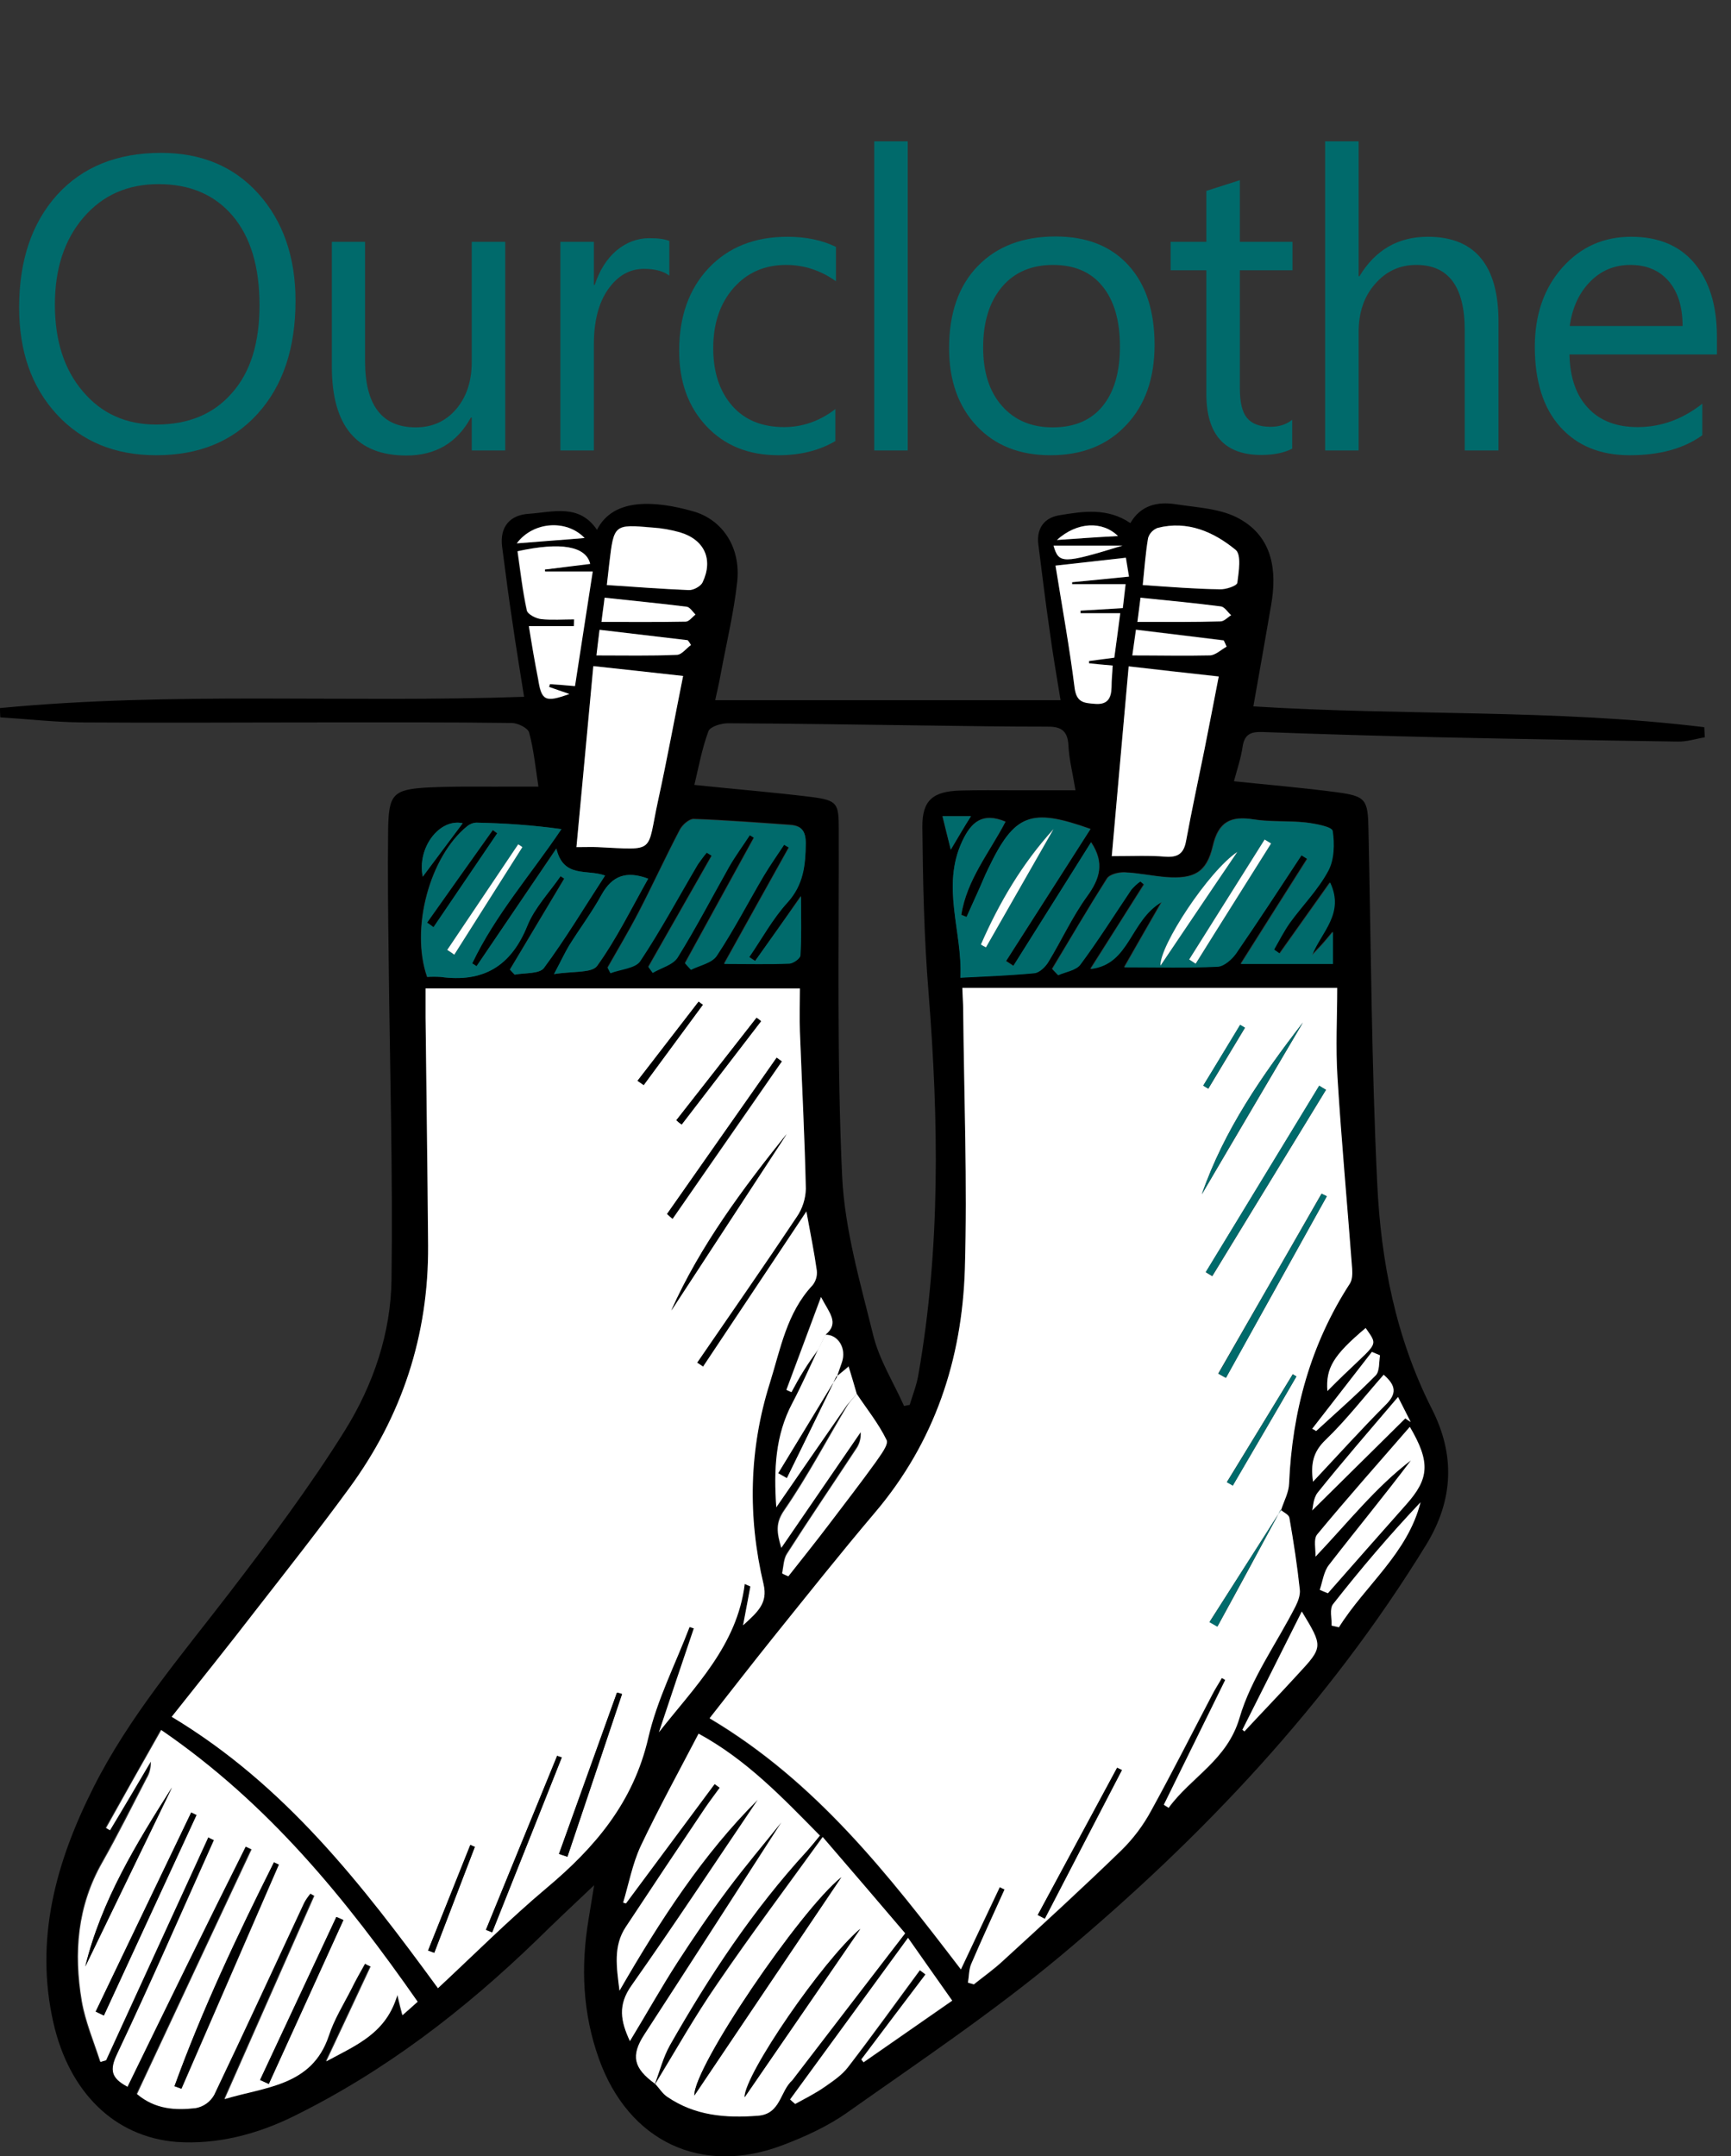 <?xml version="1.0" encoding="utf-8"?>
<!-- Generator: Adobe Illustrator 24.3.0, SVG Export Plug-In . SVG Version: 6.00 Build 0)  -->
<svg version="1.1" id="Capa_1" xmlns="http://www.w3.org/2000/svg" xmlns:xlink="http://www.w3.org/1999/xlink" x="0px" y="0px"
	 viewBox="0 0 615 765.8" style="enable-background:new 0 0 615 765.8;" xml:space="preserve">
<rect x="0" y="0" width="615" height="765.8" fill="#333333" stroke="none"/>
<style type="text/css">
	.st0{fill-rule:evenodd;clip-rule:evenodd;}
	.st1{fill-rule:evenodd;clip-rule:evenodd;fill:#FFFFFF;}
	.st2{fill-rule:evenodd;clip-rule:evenodd;fill:#006A6B;}
	.st3{enable-background:new    ;}
	.st4{fill:#006A6B;}
</style>
<g id="Grupo_9">
	<path id="Trazado_3" class="st0" d="M0,251.5c61.6-5.9,123.5-1.8,186.2-4c-1.4-8.9-2.8-17.2-4-25.6c-1.4-9.2-2.6-18.4-3.8-27.7
		c-0.9-7,2.7-11.3,9.5-11.7c8.5-0.6,17.9-3.7,24.2,5.7c5.8-11.5,20.6-10.4,34.1-6.6c10.7,3,17.1,13.1,15.7,25.2
		c-1.2,10.9-3.8,21.6-5.8,32.4c-0.5,2.8-1.1,5.5-2,9.5h122.7c-1.3-8.1-2.8-16.5-3.9-24.9c-1.5-10.2-2.7-20.4-4-30.5
		c-0.7-5.8,2.3-9.5,7.6-10.3c8.4-1.4,17-2.7,25.1,2.8c3.7-6.4,9.7-7.7,16.1-6.7c7.7,1.2,16.2,1.5,22.7,5.2
		c11.7,6.5,13.4,18.3,11.2,30.7c-2,11.7-4.1,23.5-6.3,35.9c53.6,3.4,107.2,0.9,160.2,7.4c0.1,1.2,0.1,2.4,0.2,3.6
		c-3.2,0.5-6.4,1.6-9.6,1.5c-28-0.4-55.9-0.9-83.9-1.5c-21.3-0.5-42.5-1.1-63.8-1.9c-4-0.1-6.2,0.8-6.9,5.1c-0.6,4.2-2,8.3-3.1,12.4
		c12.5,1.3,24.5,2.3,36.5,3.9c10.5,1.4,11.1,2.6,11.3,13.4c0.9,41.8,1.1,83.7,3.1,125.4c1.3,27.8,6.6,54.9,19.4,80.2
		c8.2,16.1,7.9,32.1-2,48.3c-34.7,56.5-79.5,103.9-130,146.1c-24,20-50.1,37.5-75.6,55.5c-6.9,4.9-15,8.6-22.9,11.6
		c-29,11.1-54.9-1.3-65.4-30.6c-5.8-16.2-6.5-32.7-3.7-49.5c0.6-3.5,1.1-6.9,2-12.2c-7.5,7.1-13.9,13.1-20.1,19.2
		c-25.9,25.1-54.2,46.9-86.7,62.9c-13,6.4-27.2,10.1-41.6,9.1C40.5,759,24.6,743,19,718.6c-6.8-29.8,0.9-57.3,14.2-83.7
		c12.7-25.2,30.9-46.5,47.9-68.6c14.5-18.9,28.9-38.1,41.5-58.3c10-16.1,16.3-34.5,16.5-53.6c0.5-37.7-0.6-75.5-1-113.2
		c-0.2-15.5-0.4-31.1-0.2-46.6c0.2-12.5,1.7-14.2,14.2-14.9c10.5-0.5,21-0.2,31.5-0.3c2.3,0,4.6,0,7.7,0c-1.1-7.1-1.7-13.3-3.3-19.2
		c-0.5-1.7-4.1-3.4-6.2-3.4c-22.5-0.3-44.9-0.2-67.4-0.2c-28.5,0-56.9,0.2-85.3,0c-9.7-0.1-19.4-1.2-29-1.8C0,253.6,0,252.6,0,251.5
		z M297.2,488.9l0.2,0.1c0.6-1.7,1.2-3.4,1.8-5.2c1.7-4.9-1.3-9.9-5.9-9.8c5-4.2,1.4-7.7-1.7-13.4c-4.5,12.2-8.4,22.6-12.3,33
		c0.6,0.3,1.2,0.5,1.8,0.8c1.5-2.6,2.8-5.2,4.4-7.7c1.6-2.6,3.5-5,5.2-7.6c-3.1,6.4-5.9,13-9.2,19.2c-6.1,11.5-6.6,23.7-5.7,37
		c8.7-12.7,16.9-24.5,25.1-36.3c-7.4,12.5-14.2,25.3-22.4,37.2c-3.2,4.6-2.7,7.9-1.1,13.4c9.8-14.3,19-27.7,28.2-41.1
		c0.2,2.2-0.4,4.4-1.7,6.1c-8.1,12.4-16.4,24.6-24.4,37c-1.3,1.9-1.2,4.7-1.8,7.1c0.7,0.3,1.5,0.7,2.2,1c4.8-6.1,9.6-12.2,14.4-18.4
		c5.6-7.3,11.3-14.6,16.6-22.1c1.8-2.4,4.7-6.2,3.9-7.9c-2.8-5.8-7-11-10.6-16.4c-0.8-3.1-1.7-6.3-2.7-9.8
		C299.6,487,298.4,488,297.2,488.9z M232.8,740.2c1.4,1.5,2.5,3.4,4.2,4.5c9.8,6.7,20.7,7.6,32.2,6.7c8.1-0.6,7.9-8.7,12.2-12.6
		c0.5-0.5,0.9-1.1,1.3-1.7c12.7-16.6,25.5-33.2,38.8-50.5c-9.2-10.7-18.7-21.8-29.3-34.2c-13,18.1-25.6,34.9-37.4,52.1
		c-7.9,11.6-14.8,23.9-22.2,35.8c1.8-4.7,2.9-9.6,5.4-13.9c13.9-24.6,29.5-48.1,48.7-69c1.6-1.7,3-3.6,4.6-5.5
		c-13.3-13.5-26.1-26.9-43.1-36.2c-7.2,13.8-14.3,26.7-20.6,40c-2.9,6.2-4.2,13.3-6.2,20c0.3,0.1,0.6,0.2,1,0.3
		c10.5-14.1,21-28.3,31.5-42.4c0.6,0.4,1.2,0.9,1.8,1.3c-1.8,2.4-3.6,4.8-5.2,7.2c-9.4,14.1-18.8,28.2-28.2,42.3
		c-4.4,6.7-3.3,13.9-2.2,22.6c14.7-25.6,30-48.8,49.1-67.8c-14.5,21.5-29.3,44-44.8,65.9c-5,7-3.9,12.8-0.6,19.8
		c5.8-9.7,11.1-19,16.9-28c5.7-8.8,11.7-17.5,17.9-25.9c6.2-8.3,12.9-16.2,19-23.8c-16,24.9-32.3,50.2-48.7,75.4
		C224.1,730.1,225,734.6,232.8,740.2L232.8,740.2z M455,536.3l0.1,0.1c1-3.1,2.7-6.2,2.8-9.3c1.1-25.6,7.6-49.4,21.6-71
		c0.9-1.4,0.9-3.6,0.8-5.3c-1.7-22.6-3.8-45.2-5.2-67.8c-0.7-10.8-0.1-21.8-0.1-31.9H341.9c0.2,3.3,0.3,5.4,0.3,7.6
		c0.3,30.8,1.5,61.6,0.6,92.3c-1,32-10.7,61.4-31.9,86.4c-12.3,14.6-24.2,29.5-36.2,44.4c-7.7,9.6-15.2,19.3-22.6,28.7
		c37.9,22.5,63.5,55.5,89.3,89.2c4.8-10.3,9.3-19.7,13.8-29.2c0.6,0.3,1.2,0.5,1.7,0.8c-4,8.8-8.1,17.7-11.9,26.6
		c-0.8,2-0.8,4.3-1.1,6.5c0.7,0.2,1.4,0.4,2.1,0.6c3.5-2.8,7.2-5.4,10.5-8.5c14.1-12.9,28.2-25.8,41.9-39.1
		c4.2-4.2,7.8-8.9,10.6-14.1c7.5-13.6,14.5-27.4,21.7-41.2c1.1-2,2.3-4,3.4-5.9c0.4,0.2,0.8,0.5,1.2,0.7
		c-7.3,14.8-14.5,29.5-21.8,44.3c0.6,0.4,1.2,0.7,1.7,1.1c8-10.9,20.8-16.9,25.2-32c4.1-13.9,13.1-26.4,19.9-39.6
		c0.9-1.8,1.8-4,1.5-5.9c-1-8.6-2.3-17.1-3.7-25.5C458,538,456.1,537.2,455,536.3L455,536.3z M284.2,351.1h-133c0,4.1,0,7.2,0,10.3
		c0.3,27,0.6,54,0.9,81c0.3,31.9-9.2,60.7-28.1,86.3c-10.6,14.4-21.7,28.5-32.7,42.7C81.3,584.3,71,597.1,61,609.8
		c40.2,24.2,67.6,59.6,94.6,96.4c13-12.1,25.3-24.5,38.6-35.6c17.2-14.4,30.8-30.4,36.1-53.2c3.1-13.6,9.7-26.4,14.7-39.5
		c0.5,0.2,1,0.4,1.5,0.5c-4.1,12.3-8.2,24.6-12.4,36.9c12.7-16.2,27.8-30.7,30.5-52.7c0.7,0.3,1.4,0.6,2,0.9
		c-0.8,4.1-1.5,8.2-2.6,13.8c5.3-4.8,8.8-7.9,7.3-14.5c-5.7-23.9-5.2-47.9,2.2-71.5c3.8-12.1,5.9-24.9,15.2-34.8
		c1.2-1.5,1.7-3.3,1.5-5.2c-0.9-6.5-2.2-12.8-3.7-21c-12.9,19.3-24.8,37.2-36.7,55.1c-0.7-0.5-1.4-0.9-2.1-1.4
		c11.8-17.3,23.8-34.4,35.4-51.8c2-2.9,3.1-6.4,3.2-9.9c-0.4-18.6-1.4-37.2-2.1-55.8C284.1,361.3,284.2,356.1,284.2,351.1
		L284.2,351.1z M246.7,278.8c14.3,1.5,28,2.6,41.7,4.3c9.2,1.2,9.6,2.3,9.6,11.5c0.1,41.1-0.7,82.2,1.2,123.2
		c0.9,19,6.5,38,11.1,56.7c2.2,8.7,7.2,16.6,10.9,24.9c0.7-0.1,1.3-0.3,2-0.4c1.1-3.6,2.5-7.1,3.1-10.8c7.9-45,7.2-90.3,3.6-135.7
		c-1.6-19.5-2-39.1-2.2-58.7c-0.1-9.6,3.8-12.7,13.4-13c6.5-0.2,12.9-0.1,19.3-0.1c7,0,14.1,0,21.7,0c-1-6.2-2.3-11.1-2.5-16
		c-0.3-5.5-3-6.7-7.8-6.6c-14.1,0-28.2-0.2-42.3-0.4c-23.7-0.3-47.3-0.7-70.9-0.8c-2.4,0-6.3,1.2-6.9,2.8
		C249.4,265.9,248.2,272.5,246.7,278.8L246.7,278.8z M45.3,741.2c13.9-28.6,27.9-57,41.7-85.4c0.7,0.3,1.4,0.7,2.1,1
		c-13.6,29-27.1,58-40.7,86.9c6.5,5.5,13.7,5.8,20.8,5c2.8-0.5,5.2-2.3,6.6-4.7c10.8-22.6,21.3-45.4,31.9-68.1
		c0.7-1.2,1.5-2.3,2.3-3.4c0.5,0.3,0.9,0.5,1.4,0.8c-10.6,24.1-21.3,48.1-31.9,72.2c14.5-4.4,31.1-4.5,37-22.4
		c2-5.8,5.3-11.2,8.1-16.8c1.5-3,3.2-5.9,4.8-8.9c0.7,0.3,1.4,0.6,2,1c-5,10.7-10,21.4-15.8,33.7c11.2-6.1,21.3-10.1,25.3-23.6
		c1,3.9,1.3,5.3,1.8,7.2c2-1.8,3.6-3.2,5.4-4.8c-25.5-36.5-53-70.4-91.1-96.5c-6.9,12.3-13.2,23.5-19.6,34.8
		c0.5,0.2,0.9,0.5,1.4,0.8c4.8-8.1,9.6-16.3,14.5-24.4c0.1,2.1-0.4,4.2-1.5,6c-5.2,9.9-10.2,20-15.7,29.8
		c-8.9,15.6-10.1,32.2-7.3,49.3c1.2,7.4,4.3,14.4,6.6,21.6c0.7-0.2,1.3-0.4,2-0.6C49.8,705.4,61.9,679,74,652.6c0.7,0.3,1.4,0.6,2,1
		c-11.4,25.4-22.5,50.9-34.4,76C38.9,735.3,39.5,738.1,45.3,741.2z M462.4,303.8c0.6,0.4,1.3,0.8,1.9,1.2
		c-7.8,12.3-15.6,24.6-23.6,37.3h32.7v-11.4c-1.9,2.3-2.9,3.5-4,4.7c-1.1,1.2-2.3,2.4-3.4,3.6c3.3-8.4,11.7-14.8,6.4-25.8
		c-6.2,8.7-12.1,17-17.9,25.2c-0.7-0.5-1.4-0.9-2-1.4c1.9-3.2,3.5-6.5,5.6-9.5c4.5-6.2,10-11.8,13.6-18.4c2.2-4,2.2-9.6,1.6-14.3
		c-0.2-1.4-6-2.5-9.4-2.9c-6.2-0.7-12.5-0.2-18.6-1.1c-8.1-1.3-12.5,0.8-14.5,9.5c-2.2,9.4-6.7,11.7-16.5,11
		c-5-0.4-9.9-1.5-14.9-1.7c-2.1-0.1-5.2,0.7-6.2,2.2c-6.7,10.6-13,21.4-19.5,32.1c0.7,0.7,1.4,1.5,2.1,2.2c2.7-1.2,6.4-1.7,7.9-3.8
		c6.4-8.6,12.1-17.8,18.1-26.6c0.9-1.1,2-2,3.2-2.9c0.4,0.4,0.9,0.7,1.3,1.1c-6.3,10-12.6,20-19,30c13.9-1.6,13.8-17.2,25.3-23.8
		c-5.1,8.8-9.2,16.1-13.3,23.2c11.7,0,22.4,0.3,33.1-0.2c2.3-0.1,5.2-2.5,6.6-4.7C447.1,327.2,454.7,315.5,462.4,303.8z
		 M268.3,341.3c-0.7-0.5-1.5-1-2.2-1.5c4.5-6.5,8.4-13.6,13.6-19.4c5.7-6.3,6.5-13.2,6.5-21c0-4.3-1.4-6.2-5.5-6.5
		c-11.4-0.8-22.9-1.7-34.3-2.1c-1.6,0-4,2.1-4.9,3.8c-5.1,9.7-9.6,19.6-14.7,29.4c-3.4,6.6-7.3,13.1-11,19.6c0.4,0.6,0.7,1.3,1,1.9
		c3.6-1.4,8.8-1.7,10.6-4.3c7.4-11.1,13.8-22.9,20.5-34.4c0.9-1.4,2-2.8,3.1-4.1c0.6,0.4,1.2,0.8,1.8,1.1
		c-7.5,13.2-15,26.3-22.5,39.5c0.5,0.7,1,1.4,1.5,2.1c3-1.8,7.3-2.8,8.9-5.5c6.5-10.5,12.2-21.6,18.4-32.4c2.2-3.8,4.8-7.3,7.2-11
		c0.5,0.3,1,0.6,1.5,0.9c-8.2,14.9-16.4,29.8-24.5,44.6c0.7,0.8,1.4,1.6,2.1,2.3c3.1-1.6,7.5-2.5,9.2-5c6-9.2,11.1-18.9,16.7-28.4
		c2.2-3.8,4.8-7.3,7.2-11c0.6,0.3,1.1,0.7,1.7,1c-7.5,13.5-15.1,27-23,41.3c8.6,0,15.9,0.2,23.2-0.1c1.4-0.1,3.8-1.8,3.9-2.9
		c0.4-6.5,0.2-13,0.2-21C278.5,326.9,273.4,334.1,268.3,341.3z M169.3,343.2c-0.5-0.4-1.1-0.7-1.6-1c8.1-17.2,20.7-31.5,31.7-47.7
		c-10-1.4-20.1-2.1-30.2-2.3c-1.2,0.1-2.3,0.5-3.2,1.2c-13.4,10.8-20.3,36.5-14.3,53.6c1.6-0.1,3.2-0.1,4.8,0
		c15.1,2,25-3.8,30.8-18.2c2.6-6.4,7.8-11.8,11.8-17.6c0.4,0.3,0.8,0.6,1.3,0.9c-6.4,10.8-12.9,21.5-19.3,32.3
		c0.6,0.6,1.2,1.2,1.7,1.8c3.6-0.7,8.8-0.2,10.4-2.4c7.7-10.4,14.4-21.6,21.7-32.8c-6.3-2.4-14.7,1.1-17.3-9.6L169.3,343.2z
		 M343.4,325.7c-0.6-0.3-1.2-0.5-1.8-0.8c1.9-12.5,10.1-22.3,15.7-33.1c-8.3-3.5-12.3,0.2-15.4,7c-7.6,16.2,0.1,32.1-0.6,48.4
		c9.7-0.5,18-0.8,26.3-1.6c1.8-0.2,3.8-2.2,4.9-3.9c4.7-7.7,8.5-16.1,13.8-23.4c4.5-6.2,6.3-11.8,1.4-19.2
		c-9.3,14.9-18.5,29.4-27.6,43.9c-0.9-0.6-1.7-1.1-2.6-1.7c10-15.6,20-31.3,30-46.9c-21.3-7.6-27-5.4-36.3,14
		c-1.4,2.8-2.5,5.7-3.8,8.5C346,319.9,344.7,322.8,343.4,325.7L343.4,325.7z M395,304.1c7.3,0,13.2-0.3,19.1,0.1
		c4.5,0.3,6.5-1.2,7.3-5.6c2-10.8,4.3-21.5,6.5-32.3c1.7-8.6,3.3-17.2,5.1-26.1c-10.9-1.2-20.7-2.3-32-3.6
		C399.1,258.6,397.1,280.6,395,304.1L395,304.1z M210.8,236.6c-2,21.1-3.9,42.3-6,64.3c3.4,0,5.5-0.1,7.6,0
		c20.9,0.9,17.3,2.2,21.4-16.5c3.2-14.6,5.9-29.3,8.9-44.3C232,239,222.1,237.9,210.8,236.6L210.8,236.6z M187.9,222.5
		c1.1,6.9,2.1,12.7,3.1,18.6c1.3,7.9,2.5,8.6,11.1,5.4c-2.8-0.9-5-1.7-7.2-2.5c0.1-0.3,0.2-0.7,0.3-1c2.9,0.2,5.8,0.5,8.9,0.7
		c2.1-13.7,4.2-27,6.3-40.7h-16.9c0-0.3,0-0.5-0.1-0.7c5.4-0.7,10.7-1.3,16.1-2c-1.5-6.3-10.3-7.8-25.8-4.5c1,7,1.8,14.1,3.3,21
		c0.3,1.4,3.3,2.8,5.1,3.1c3.8,0.5,7.8,0.1,11.7,0.1c0,0.8,0,1.6-0.1,2.4H187.9z M306,731.6c0.3,0.3,0.6,0.7,0.9,1
		c10.3-7.2,20.7-14.4,31.5-21.9c-5.4-7.7-10.1-14.4-15.7-22.3c-14.5,19.8-28.2,38.6-41.9,57.4c0.6,0.5,1.2,1,1.8,1.6
		c3.5-2,7.1-3.8,10.4-6c3-2.1,6.2-4.3,8.4-7.1c8.7-11.3,17.1-22.9,25.5-34.4c0.7,0.5,1.3,1,2,1.5C321.2,711.4,313.6,721.5,306,731.6
		L306,731.6z M395.9,233.6c0.7-5.3,1.4-10.3,2.2-15.8h-14.1c0-0.3,0-0.6,0-0.9c4.9-0.3,9.8-0.6,15-0.9c0.3-2.9,0.6-5.4,1-8.5h-19
		c0-0.2,0-0.4,0-0.7c6.6-0.6,13.1-1.3,20.2-2c-0.4-2.6-0.7-4.6-1.1-6.7l-25,2.8c2.4,14.9,5,29.1,6.8,43.5c0.7,5.1,3.3,5.3,7.2,5.6
		c4.6,0.3,5.9-2,5.9-5.9c0-2.5,0.3-5,0.4-7.7c-3.4-0.3-5.9-0.6-8.4-0.8c0-0.3,0-0.5,0-0.8C389.8,234.5,392.7,234.1,395.9,233.6
		L395.9,233.6z M468.9,564.7c0.9,0.4,1.9,0.8,2.8,1.3c9.3-10.5,18.5-21.1,27.8-31.5c8.2-9.1,8.7-15,1.3-27.6
		c-11.2,13-22.3,25.4-32.9,38.2c-1.4,1.6-0.5,5.2-0.6,7.9c11.6-12.2,21.3-24.7,33.9-34.2c-9.5,12.6-19.5,24.7-29.1,37.1
		C470.3,558.2,469.9,561.7,468.9,564.7L468.9,564.7z M215.6,207.8c10.2,0.6,19.7,1.4,29.1,1.7c1.6,0,4.2-1.3,4.9-2.7
		c3.9-8.1,0.6-15.2-8-17.8c-3.2-0.9-6.5-1.5-9.8-1.7c-13.6-1.2-13.6-1.1-15.3,12.5C216.2,202.2,216,204.6,215.6,207.8L215.6,207.8z
		 M406,207.8c9.9,0.6,18.6,1.3,27.4,1.6c2.1,0.1,6-1.2,6.2-2.3c0.6-3.9,1.5-10-0.6-11.7c-7.8-6.4-17.1-10.5-27.7-7.8
		c-1.6,0.6-2.9,2-3.4,3.6C407,196.5,406.7,201.9,406,207.8L406,207.8z M230.3,312.1c-7.8-2.9-12.8-1.1-16.5,5.7
		c-3.4,6.3-7.7,12-11.5,18c-1.6,2.6-2.9,5.5-5.4,10.2c6.6-1.1,13.4-0.3,15.3-2.9C219,333.6,224.2,322.9,230.3,312.1z M496.7,496.2
		c-10.3,12.1-19.6,22.8-28.5,33.9c-1.7,2.1-1.7,5.6-2,6.4c10.6-10.4,21.8-21.6,33.1-32.7c0.6,0.4,1.3,0.8,1.9,1.3
		C499.9,502.6,498.7,500.2,496.7,496.2L496.7,496.2z M441.4,614.4c0.3,0.2,0.5,0.4,0.8,0.6c6.3-6.7,12.6-13.4,18.9-20.2
		c9.1-9.9,9-9.9,1.5-22.4C455.4,586.6,448.4,600.5,441.4,614.4L441.4,614.4z M473.1,577.4c0.9,0.2,1.8,0.4,2.6,0.6
		c9.4-15,24.3-26.2,29-44.4c-10.9,11.6-21.2,23.7-31.1,36.2C472.3,571.5,473.2,574.8,473.1,577.4L473.1,577.4z M466.5,526.3
		c9.1-9.6,17.2-18.6,25.7-27.2c4-4,3.8-6.9-0.6-10.8c-6.9,7.9-13.2,16-20.6,23.1C466.6,515.7,465.6,519.9,466.5,526.3L466.5,526.3z
		 M213.7,220.9c10.6,0,20.3,0.1,29.9-0.1c1.2,0,2.3-1.6,3.5-2.5c-1.1-1-2-2.6-3.2-2.8c-9.5-1.2-19.1-2.1-29.1-3.2
		C214.4,215.1,214.1,217.4,213.7,220.9z M245.5,229.1c-0.4-0.6-0.8-1.2-1.1-1.7c-10.2-1.2-20.4-2.4-31.3-3.7
		c-0.4,3.2-0.7,5.8-1.1,9.1c10.1,0,19.3,0.2,28.5-0.2C242.2,232.6,243.8,230.3,245.5,229.1L245.5,229.1z M404.1,220.9
		c10.6,0,20.1,0.1,29.6-0.1c1.3,0,2.5-1.5,3.8-2.2c-1.2-1.1-2.3-3-3.6-3.1c-9.4-1.2-18.8-2.1-28.6-3.1
		C404.9,215.1,404.5,217.6,404.1,220.9L404.1,220.9z M402.3,232.8c9.9,0,18.7,0.2,27.5-0.2c2-0.1,3.9-2,5.9-3.1
		c-0.3-0.7-0.7-1.4-1-2.2c-10.3-1.2-20.6-2.5-31.2-3.8C403.1,226.9,402.7,229.4,402.3,232.8L402.3,232.8z M466.2,507.5
		c0.5,0.3,1,0.6,1.4,0.8c7.1-6.6,14.4-13,21.2-19.8c1.4-1.4,1.1-4.7,1.5-7.1c-1-0.4-1.9-0.8-2.9-1.2
		C480.4,489.3,473.3,498.4,466.2,507.5L466.2,507.5z M485.2,471.7c-11.5,9.7-14.2,14.2-13.6,22.4C489.5,476,490.3,479.1,485.2,471.7
		L485.2,471.7z M150.2,311.4c5.1-6.9,9.6-12.8,14.2-19C156.1,290.6,148.1,301.2,150.2,311.4z M183.6,193c8.6-0.7,16-1.3,24.1-1.9
		C201.3,184.4,189.4,185.2,183.6,193z M398.8,193.8h-24.5C376.1,200.3,377.6,200.3,398.8,193.8z M375.5,191.8
		c7.1-0.5,14.1-0.9,21.7-1.4C391.7,185,382.7,185.2,375.5,191.8z M337.8,301.8c2.8-4.7,4.7-7.9,7.1-11.9h-10.1
		C335.7,293.6,336.5,296.9,337.8,301.8z"/>
	<path id="Trazado_4" class="st1" d="M455,536.3c1.1,0.9,2.9,1.7,3.1,2.8c1.5,8.5,2.8,17,3.7,25.5c0.2,1.9-0.6,4.1-1.5,5.9
		c-6.7,13.2-15.8,25.6-19.9,39.6c-4.4,15.1-17.2,21-25.2,32c-0.6-0.4-1.2-0.7-1.7-1.1c7.3-14.8,14.5-29.5,21.8-44.3
		c-0.4-0.3-0.8-0.5-1.2-0.7c-1.1,2-2.4,3.9-3.4,5.9c-7.2,13.7-14.2,27.6-21.7,41.2c-2.8,5.2-6.4,10-10.6,14.1
		c-13.7,13.3-27.8,26.2-41.9,39.1c-3.3,3.1-7,5.7-10.5,8.5c-0.7-0.2-1.4-0.4-2.1-0.6c0.4-2.2,0.3-4.5,1.1-6.5
		c3.8-8.9,7.9-17.7,11.9-26.6c-0.6-0.3-1.2-0.5-1.7-0.8c-4.5,9.4-8.9,18.9-13.8,29.2c-25.8-33.7-51.4-66.7-89.3-89.2
		c7.4-9.4,14.9-19.1,22.6-28.7c12-14.9,23.9-29.9,36.2-44.4c21.2-25,30.9-54.4,31.9-86.4c0.9-30.7-0.3-61.5-0.6-92.3
		c0-2.1-0.2-4.2-0.3-7.6h133.2c0,10.1-0.6,21,0.1,31.9c1.4,22.6,3.5,45.2,5.2,67.8c0.1,1.8,0.1,3.9-0.8,5.3
		c-14,21.6-20.5,45.5-21.6,71c-0.1,3.2-1.8,6.2-2.8,9.3c-8.5,13.3-16.9,26.5-25.4,39.8c0.9,0.5,1.9,1.1,2.8,1.6
		C440.1,564,447.6,550.1,455,536.3z M471.1,387.1c-0.8-0.5-1.6-1-2.4-1.4c-13.4,22.1-26.9,44.1-40.3,66.2c0.8,0.5,1.5,0.9,2.3,1.4
		C444.2,431.2,457.6,409.2,471.1,387.1L471.1,387.1z M471.4,424.9c-0.6-0.3-1.3-0.6-1.9-0.9c-12.2,21.3-24.4,42.6-36.7,63.9
		c0.9,0.5,1.8,1,2.7,1.5C447.5,467.9,459.5,446.4,471.4,424.9L471.4,424.9z M427,424.2c12-20.3,23.9-40.7,35.9-61
		C448.4,382,434.9,401.4,427,424.2L427,424.2z M398.6,628.7c-0.6-0.3-1.2-0.5-1.7-0.8c-9.4,17.4-18.8,34.9-28.2,52.3
		c0.8,0.4,1.7,0.9,2.5,1.3C380.3,663.9,389.4,646.3,398.6,628.7L398.6,628.7z M460.6,488.9c-0.4-0.2-0.9-0.5-1.3-0.8
		c-7.8,12.8-15.6,25.6-23.4,38.3c0.7,0.4,1.4,0.8,2.1,1.2C445.5,514.8,453.1,501.9,460.6,488.9L460.6,488.9z M427.5,385.6
		c0.6,0.4,1.2,0.7,1.8,1.1c4.3-7.2,8.7-14.4,13-21.6c-0.6-0.4-1.1-0.7-1.7-1C436.2,371.3,431.9,378.5,427.5,385.6L427.5,385.6z"/>
	<path id="Trazado_5" class="st1" d="M284.2,351.1c0,4.9-0.2,10.2,0,15.4c0.7,18.6,1.7,37.2,2.1,55.8c-0.1,3.5-1.2,7-3.2,9.9
		c-11.6,17.4-23.6,34.6-35.4,51.8c0.7,0.5,1.4,0.9,2.1,1.4c11.9-17.9,23.9-35.8,36.7-55.1c1.5,8.2,2.8,14.6,3.7,21
		c0.2,1.8-0.3,3.7-1.5,5.2c-9.2,9.8-11.4,22.7-15.2,34.8c-7.4,23.5-7.9,47.5-2.2,71.5c1.5,6.6-2,9.7-7.3,14.5
		c1.1-5.6,1.8-9.7,2.6-13.8c-0.7-0.3-1.4-0.6-2-0.9c-2.7,21.9-17.8,36.5-30.5,52.7c4.1-12.3,8.2-24.6,12.4-36.9
		c-0.5-0.2-1-0.3-1.5-0.5c-5,13.1-11.6,25.9-14.7,39.5c-5.3,22.8-18.9,38.8-36.1,53.2c-13.3,11.2-25.6,23.5-38.6,35.6
		c-26.9-36.8-54.3-72.2-94.6-96.4c10-12.6,20.3-25.4,30.3-38.4c11-14.1,22.1-28.2,32.7-42.7c18.8-25.6,28.3-54.4,28.1-86.3
		c-0.2-27-0.6-54-0.9-81c0-3.1,0-6.1,0-10.3L284.2,351.1z M279.5,402.8c-15.6,19.4-30.6,39.5-41,62.7
		C252.2,444.5,265.9,423.6,279.5,402.8L279.5,402.8z M221,601.7c-0.6-0.2-1.2-0.4-1.8-0.5c-6.9,19.1-13.8,38.2-20.6,57.3
		c1,0.4,2,0.7,3,1C208.1,640.2,214.6,620.9,221,601.7L221,601.7z M237,431.2c0.6,0.6,1.3,1.1,2,1.7c12.9-18.6,25.9-37.2,38.8-55.9
		c-0.6-0.4-1.2-0.9-1.8-1.3C262.9,394.2,249.9,412.7,237,431.2L237,431.2z M199.6,624.2c-0.6-0.2-1.1-0.3-1.7-0.5
		c-8.4,20.6-16.8,41.2-25.3,61.8c0.7,0.3,1.5,0.6,2.2,0.9C183.1,665.7,191.4,645,199.6,624.2L199.6,624.2z M240.3,397.9
		c0.6,0.5,1.2,1,1.9,1.5c9.4-12.2,18.8-24.4,28.2-36.7c-0.5-0.4-1.1-0.8-1.6-1.2C259.2,373.7,249.8,385.8,240.3,397.9L240.3,397.9z
		 M168.7,656c-0.5-0.2-1-0.5-1.6-0.7c-5,12.5-10,25-15,37.5c0.7,0.3,1.4,0.6,2.2,0.8C159.1,681.1,163.9,668.6,168.7,656L168.7,656z
		 M226.5,383.9c0.7,0.5,1.4,1,2.2,1.5c7-9.5,14-19,21-28.5c-0.5-0.4-1-0.7-1.5-1.1C241,365.2,233.8,374.6,226.5,383.9L226.5,383.9z"
		/>
	<path id="Trazado_6" class="st1" d="M45.3,741.2c-5.8-3.1-6.4-5.9-3.7-11.6c11.9-25.1,23-50.6,34.4-76c-0.7-0.3-1.4-0.6-2-1
		c-12.1,26.4-24.2,52.8-36.3,79.2c-0.7,0.2-1.3,0.4-2,0.6c-2.3-7.2-5.3-14.2-6.6-21.6c-2.9-17.1-1.6-33.7,7.3-49.3
		c5.5-9.7,10.5-19.8,15.7-29.8c1.1-1.8,1.6-3.9,1.5-6c-4.8,8.1-9.6,16.3-14.5,24.4c-0.5-0.3-0.9-0.5-1.4-0.8
		c6.3-11.3,12.6-22.5,19.6-34.8c38.1,26.1,65.6,60,91.1,96.5c-1.8,1.6-3.3,3-5.4,4.8c-0.5-2-0.9-3.3-1.8-7.2
		c-4,13.5-14.1,17.6-25.3,23.6c5.8-12.3,10.8-23,15.8-33.7c-0.7-0.3-1.4-0.6-2-1c-1.6,2.9-3.3,5.8-4.8,8.9
		c-2.8,5.5-6.2,10.9-8.1,16.8c-6,17.8-22.5,18-37,22.4c10.6-24.1,21.3-48.1,31.9-72.2c-0.5-0.3-1-0.5-1.4-0.8
		c-0.9,1.1-1.7,2.2-2.3,3.4c-10.6,22.7-21.1,45.5-31.9,68.1c-1.4,2.5-3.8,4.2-6.6,4.7c-7.1,0.8-14.3,0.5-20.8-5
		c13.6-29,27.1-58,40.7-86.9c-0.7-0.3-1.4-0.7-2.1-1C73.1,684.2,59.2,712.7,45.3,741.2z M62,741c0.8,0.3,1.6,0.6,2.5,0.9
		c11.5-26.5,23.1-53,34.6-79.6c-0.6-0.3-1.2-0.5-1.7-0.8C84.3,687.5,71.9,713.7,62,741L62,741z M69.8,644.7
		c-0.6-0.3-1.2-0.6-1.8-0.9C56.6,667.4,45.3,691,34,714.5c1,0.4,1.9,0.9,2.9,1.4C47.9,692.2,58.8,668.4,69.8,644.7L69.8,644.7z
		 M92.4,738.8c1,0.5,2.1,0.9,3.1,1.4c8.8-19.4,17.6-38.8,26.5-58.2c-0.8-0.4-1.6-0.8-2.5-1.1C110.5,700.2,101.4,719.5,92.4,738.8
		L92.4,738.8z M30.3,698.5c10.3-21.2,20.5-42.4,30.8-63.6C48.4,654.9,36,675.1,30.3,698.5L30.3,698.5z"/>
	<path id="Trazado_7" class="st1" d="M232.8,740.2c-7.8-5.6-8.7-10.1-3.9-17.5c16.4-25.2,32.6-50.5,48.7-75.4
		c-6.1,7.6-12.8,15.5-19,23.8c-6.3,8.4-12.2,17.1-17.9,25.9c-5.8,9-11,18.3-16.9,28c-3.3-7.1-4.4-12.8,0.6-19.8
		c15.5-22,30.3-44.5,44.8-65.9c-19.1,19-34.4,42.3-49.1,67.8c-1.1-8.7-2.2-15.9,2.2-22.6c9.3-14.1,18.7-28.2,28.2-42.3
		c1.7-2.5,3.5-4.8,5.2-7.2c-0.6-0.4-1.2-0.9-1.8-1.3c-10.5,14.1-21,28.3-31.5,42.4c-0.3-0.1-0.7-0.2-1-0.3c2-6.7,3.3-13.7,6.2-20
		c6.3-13.3,13.4-26.2,20.6-40c17.1,9.3,29.8,22.7,43.1,36.2c-1.6,2-3.1,3.8-4.6,5.5c-19.2,20.9-34.7,44.4-48.7,69
		c-2.4,4.3-3.6,9.2-5.4,13.9L232.8,740.2z"/>
	<path id="Trazado_8" class="st1" d="M232.7,740.4c7.3-12,14.2-24.3,22.2-35.8c11.8-17.3,24.3-34,37.4-52.1
		c10.7,12.4,20.2,23.5,29.3,34.2c-13.3,17.3-26.1,33.9-38.8,50.5c-0.4,0.6-0.9,1.1-1.3,1.7c-4.4,3.9-4.1,12-12.2,12.6
		c-11.5,0.9-22.4,0-32.2-6.7c-1.7-1.1-2.8-3-4.2-4.5C232.8,740.2,232.7,740.4,232.7,740.4z M298.9,666.8
		c-14.6,11.7-52.4,67.3-52.2,77.5C264.3,718.1,281.8,692.2,298.9,666.8z M305.6,685.1c-13.3,11.3-41.1,51.7-41.1,59.8
		C278.6,724.4,292.1,704.8,305.6,685.1L305.6,685.1z"/>
	<path id="Trazado_9" class="st2" d="M462.4,303.8c-7.7,11.7-15.3,23.4-23.2,34.9c-1.5,2.1-4.3,4.6-6.6,4.7
		c-10.6,0.5-21.3,0.2-33.1,0.2c4.1-7.2,8.2-14.4,13.3-23.2c-11.4,6.6-11.3,22.2-25.3,23.8c6.3-10,12.6-20,19-30
		c-0.4-0.4-0.9-0.7-1.3-1.1c-1.2,0.8-2.2,1.8-3.2,2.9c-6,8.9-11.7,18-18.1,26.6c-1.5,2.1-5.2,2.6-7.9,3.8c-0.7-0.7-1.4-1.5-2.1-2.2
		c6.4-10.7,12.7-21.6,19.5-32.1c0.9-1.5,4.1-2.2,6.2-2.2c5,0.2,9.9,1.3,14.9,1.7c9.8,0.7,14.3-1.6,16.5-11c2-8.7,6.4-10.8,14.5-9.5
		c6.1,1,12.4,0.4,18.6,1.1c3.3,0.4,9.1,1.5,9.4,2.9c0.7,4.6,0.6,10.3-1.6,14.3c-3.6,6.7-9.1,12.2-13.6,18.4c-2.1,3-3.8,6.3-5.6,9.5
		c0.7,0.5,1.4,1,2,1.4c5.9-8.3,11.8-16.6,17.9-25.2c5.2,11-3.1,17.5-6.4,25.8c1.1-1.2,2.3-2.4,3.4-3.6c1.1-1.2,2.1-2.5,4-4.7v11.4
		h-32.7c8-12.7,15.8-25,23.6-37.3C463.7,304.6,463,304.2,462.4,303.8z M439.6,302.6c-10.1,6.8-27.7,33.5-27.3,40.4
		C421.6,329.1,430.6,315.8,439.6,302.6L439.6,302.6z M451.6,299.6c-0.8-0.5-1.6-0.9-2.3-1.4c-8.9,14.2-17.9,28.4-26.8,42.6
		c0.8,0.5,1.6,1,2.3,1.5C433.7,328,442.7,313.8,451.6,299.6L451.6,299.6z"/>
	<path id="Trazado_10" class="st2" d="M268.3,341.3c5.1-7.2,10.3-14.4,16.3-22.9c0,8.1,0.2,14.6-0.2,21c-0.1,1.1-2.5,2.8-3.9,2.9
		c-7.3,0.3-14.6,0.1-23.2,0.1c7.9-14.2,15.5-27.8,23-41.3c-0.6-0.3-1.1-0.7-1.7-1c-2.4,3.6-4.9,7.2-7.2,11
		c-5.6,9.5-10.6,19.2-16.7,28.4c-1.7,2.6-6,3.4-9.2,5c-0.7-0.8-1.4-1.5-2.1-2.3c8.2-14.9,16.4-29.8,24.5-44.6
		c-0.5-0.3-1-0.6-1.5-0.9c-2.4,3.7-5,7.2-7.2,11c-6.1,10.8-11.8,21.8-18.4,32.4c-1.7,2.7-5.9,3.7-8.9,5.5c-0.5-0.7-1-1.4-1.5-2.1
		c7.5-13.2,15-26.3,22.5-39.5c-0.6-0.4-1.2-0.7-1.8-1.1c-1.1,1.3-2.1,2.7-3.1,4.1c-6.8,11.5-13.1,23.3-20.5,34.4
		c-1.7,2.6-7,2.9-10.6,4.3c-0.3-0.6-0.7-1.3-1-1.9c3.7-6.5,7.5-13,11-19.6c5-9.7,9.6-19.7,14.7-29.4c0.9-1.7,3.2-3.8,4.9-3.8
		c11.4,0.4,22.9,1.3,34.3,2.1c4.1,0.3,5.5,2.2,5.5,6.5c-0.1,7.8-0.8,14.7-6.5,21c-5.3,5.8-9.1,12.9-13.6,19.4
		C266.8,340.4,267.5,340.9,268.3,341.3z"/>
	<path id="Trazado_11" class="st2" d="M169.3,343.2l28.4-41.8c2.5,10.7,11,7.2,17.3,9.6c-7.3,11.2-14,22.4-21.7,32.8
		c-1.6,2.2-6.9,1.7-10.4,2.4c-0.6-0.6-1.2-1.2-1.7-1.8c6.4-10.8,12.9-21.5,19.3-32.3c-0.4-0.3-0.8-0.6-1.3-0.9
		c-4,5.8-9.2,11.2-11.8,17.6c-5.8,14.4-15.7,20.3-30.8,18.2c-1.6-0.1-3.2-0.1-4.8,0c-6-17.1,0.9-42.8,14.3-53.6
		c0.9-0.7,2-1.2,3.2-1.2c10.1,0.2,20.2,0.9,30.2,2.3c-10.9,16.2-23.5,30.5-31.7,47.7C168.3,342.5,168.8,342.8,169.3,343.2z
		 M158.9,337.4c0.8,0.6,1.7,1.1,2.5,1.7c8.1-12.7,16.1-25.5,24.2-38.2c-0.5-0.3-1-0.6-1.5-1C175.7,312.4,167.3,324.9,158.9,337.4
		L158.9,337.4z M151.8,327.7c0.7,0.5,1.5,1,2.2,1.5c7.5-11.1,15.1-22.2,22.6-33.3c-0.5-0.3-1-0.7-1.5-1.1
		C167.3,305.8,159.6,316.7,151.8,327.7L151.8,327.7z"/>
	<path id="Trazado_12" class="st2" d="M343.4,325.7c1.3-2.9,2.6-5.8,3.9-8.7c1.3-2.8,2.4-5.7,3.8-8.5c9.3-19.4,15-21.6,36.3-14
		c-10,15.6-20,31.3-30,46.9c0.9,0.6,1.7,1.1,2.6,1.7c9.1-14.5,18.3-29.1,27.6-43.9c4.9,7.4,3.1,13-1.4,19.2
		c-5.3,7.3-9.1,15.7-13.8,23.4c-1,1.7-3.1,3.7-4.9,3.9c-8.3,0.8-16.6,1.1-26.3,1.6c0.8-16.4-6.9-32.2,0.6-48.4
		c3.2-6.8,7.1-10.4,15.4-7c-5.6,10.8-13.8,20.7-15.7,33.1C342.2,325.2,342.8,325.5,343.4,325.7z M348.5,335.5c0.6,0.4,1.2,0.7,1.8,1
		c8-14,16-28,24-42C363.2,306.7,355,320.6,348.5,335.5L348.5,335.5z"/>
	<path id="Trazado_13" class="st1" d="M395,304.1c2.1-23.5,4-45.4,6-67.4c11.2,1.3,21.1,2.4,32,3.6c-1.7,8.9-3.4,17.5-5.1,26.1
		c-2.2,10.8-4.5,21.5-6.5,32.3c-0.8,4.4-2.8,5.9-7.3,5.6C408.3,303.8,402.3,304.1,395,304.1z"/>
	<path id="Trazado_14" class="st1" d="M210.8,236.6c11.3,1.2,21.2,2.3,31.9,3.5c-3,14.9-5.7,29.7-8.9,44.3
		c-4.1,18.8-0.5,17.5-21.4,16.5c-2.1-0.1-4.2,0-7.6,0C206.9,278.9,208.8,257.7,210.8,236.6z"/>
	<path id="Trazado_15" class="st1" d="M187.9,222.4h16c0-0.8,0.1-1.6,0.1-2.4c-3.9,0-7.9,0.3-11.7-0.1c-1.9-0.2-4.8-1.7-5.1-3.1
		c-1.5-6.9-2.3-14-3.3-21c15.4-3.4,24.3-1.8,25.8,4.5c-5.4,0.7-10.7,1.3-16.1,2c0,0.2,0,0.5,0.1,0.7h16.9
		c-2.1,13.7-4.2,26.9-6.3,40.7c-3.1-0.3-6-0.5-8.9-0.7c-0.1,0.3-0.2,0.7-0.3,1c2.2,0.8,4.4,1.5,7.2,2.5c-8.6,3.1-9.9,2.4-11.1-5.4
		C190,235.2,189,229.3,187.9,222.4z"/>
	<path id="Trazado_16" class="st1" d="M306,731.5c7.6-10.1,15.2-20.2,22.8-30.2c-0.7-0.5-1.3-1-2-1.5c-8.5,11.5-16.8,23.1-25.5,34.4
		c-2.2,2.9-5.4,5-8.4,7.1c-3.3,2.3-6.9,4.1-10.4,6c-0.6-0.5-1.2-1-1.8-1.6c13.7-18.8,27.5-37.6,41.9-57.4
		c5.5,7.9,10.3,14.6,15.7,22.3c-10.8,7.5-21.1,14.7-31.5,21.9C306.6,732.2,306.3,731.9,306,731.5z"/>
	<path id="Trazado_17" class="st1" d="M304.4,495.1c3.6,5.4,7.8,10.6,10.6,16.4c0.8,1.6-2.2,5.4-3.9,7.9c-5.4,7.5-11,14.7-16.6,22.1
		c-4.7,6.2-9.6,12.3-14.4,18.4c-0.7-0.3-1.5-0.6-2.2-1c0.5-2.4,0.5-5.2,1.8-7.1c8-12.5,16.3-24.7,24.4-37c1.3-1.8,1.9-4,1.7-6.1
		c-9.2,13.4-18.4,26.8-28.2,41.1c-1.6-5.5-2.1-8.8,1.1-13.4c8.2-11.9,15-24.8,22.4-37.2C302,497.8,303.2,496.5,304.4,495.1z"/>
	<path id="Trazado_18" class="st1" d="M395.9,233.6c-3.2,0.4-6.1,0.8-9,1.2c0,0.3,0,0.5,0,0.8c2.5,0.3,5,0.5,8.4,0.8
		c-0.1,2.6-0.4,5.1-0.4,7.7c-0.1,3.9-1.4,6.3-5.9,5.9c-3.8-0.3-6.5-0.4-7.2-5.6c-1.8-14.3-4.4-28.6-6.8-43.5l25-2.8
		c0.3,2.1,0.7,4.1,1.1,6.7c-7.1,0.7-13.6,1.4-20.2,2c0,0.2,0,0.5,0,0.7h19c-0.4,3.1-0.6,5.6-1,8.5c-5.2,0.3-10.1,0.6-15,0.9
		c0,0.3,0,0.6,0,0.9H398C397.3,223.4,396.6,228.4,395.9,233.6z"/>
	<path id="Trazado_19" class="st1" d="M468.9,564.7c1-3,1.4-6.5,3.3-8.9c9.6-12.4,19.6-24.5,29.1-37.1c-12.6,9.6-22.3,22-33.9,34.2
		c0.1-2.7-0.8-6.2,0.6-7.9c10.6-12.8,21.6-25.2,32.9-38.2c7.4,12.6,6.9,18.4-1.3,27.6c-9.3,10.5-18.6,21-27.8,31.5
		C470.7,565.5,469.8,565.1,468.9,564.7z"/>
	<path id="Trazado_20" class="st1" d="M215.6,207.8c0.4-3.2,0.6-5.6,0.9-7.9c1.6-13.6,1.7-13.7,15.3-12.5c3.3,0.2,6.6,0.8,9.8,1.7
		c8.7,2.6,11.9,9.6,8,17.8c-0.7,1.4-3.3,2.8-4.9,2.7C235.3,209.2,225.8,208.5,215.6,207.8z"/>
	<path id="Trazado_21" class="st1" d="M406,207.8c0.6-5.9,1-11.4,1.9-16.7c0.5-1.7,1.8-3,3.4-3.6c10.6-2.7,19.9,1.4,27.7,7.8
		c2.1,1.7,1.1,7.8,0.6,11.7c-0.2,1.1-4.1,2.4-6.2,2.3C424.7,209.2,415.9,208.5,406,207.8z"/>
	<path id="Trazado_22" class="st1" d="M304.4,495.1c-1.2,1.3-2.3,2.7-3.5,4c-8.2,11.8-16.4,23.7-25.1,36.3
		c-0.9-13.3-0.4-25.5,5.7-37c3.3-6.3,6.2-12.8,9.2-19.2c0.9-1.7,1.7-3.4,2.5-5.1c4.6-0.1,7.6,4.9,5.9,9.8c-0.6,1.7-1.2,3.4-1.8,5.2
		c-6.9,11.4-13.9,22.8-20.8,34.2c1,0.6,2,1.1,3,1.7c5.9-12,11.8-24,17.6-36c1.2-1,2.4-1.9,4.4-3.6
		C302.6,488.9,303.5,492,304.4,495.1z"/>
	<path id="Trazado_23" class="st2" d="M230.3,312.1c-6.1,10.8-11.3,21.5-18.2,31c-1.9,2.6-8.6,1.8-15.3,2.9
		c2.5-4.7,3.8-7.5,5.4-10.2c3.8-6.1,8.1-11.8,11.5-18C217.5,311,222.6,309.2,230.3,312.1z"/>
	<path id="Trazado_24" class="st1" d="M496.7,496.2c2,4,3.3,6.4,4.5,8.9c-0.6-0.4-1.3-0.8-1.9-1.3c-11.3,11.1-22.5,22.3-33.1,32.7
		c0.3-0.9,0.3-4.3,2-6.4C477.1,519,486.4,508.3,496.7,496.2z"/>
	<path id="Trazado_25" class="st1" d="M441.4,614.4c7-13.9,14-27.8,21.1-42c7.6,12.5,7.6,12.6-1.5,22.4
		c-6.2,6.8-12.6,13.4-18.9,20.2C441.9,614.8,441.7,614.6,441.4,614.4z"/>
	<path id="Trazado_26" class="st1" d="M473.1,577.4c0.1-2.6-0.8-5.9,0.5-7.6c9.8-12.5,20.1-24.6,31.1-36.2
		c-4.6,18.2-19.6,29.4-29,44.4C474.8,577.8,474,577.6,473.1,577.4z"/>
	<path id="Trazado_27" class="st1" d="M466.5,526.3c-0.9-6.5,0.1-10.7,4.5-14.9c7.3-7,13.6-15.2,20.6-23.1c4.5,3.9,4.7,6.8,0.6,10.8
		C483.6,507.7,475.5,516.7,466.5,526.3z"/>
	<path id="Trazado_28" class="st1" d="M213.7,220.9c0.4-3.5,0.8-5.8,1.1-8.6c10,1.1,19.6,2,29.1,3.2c1.2,0.1,2.2,1.8,3.2,2.8
		c-1.2,0.9-2.3,2.5-3.5,2.5C233.9,221,224.2,220.9,213.7,220.9z"/>
	<path id="Trazado_29" class="st1" d="M245.5,229.1c-1.7,1.2-3.3,3.5-5.1,3.5c-9.2,0.4-18.4,0.2-28.5,0.2c0.4-3.3,0.7-6,1.1-9.1
		c10.8,1.3,21,2.5,31.3,3.7C244.8,227.9,245.1,228.5,245.5,229.1z"/>
	<path id="Trazado_30" class="st1" d="M404.1,220.9c0.4-3.3,0.8-5.9,1.1-8.6c9.8,1,19.3,1.9,28.6,3.1c1.3,0.2,2.4,2.1,3.6,3.1
		c-1.3,0.8-2.5,2.2-3.8,2.2C424.2,221,414.7,220.9,404.1,220.9z"/>
	<path id="Trazado_31" class="st1" d="M402.3,232.8c0.5-3.3,0.8-5.9,1.3-9.1c10.6,1.3,20.9,2.5,31.2,3.8c0.3,0.7,0.7,1.4,1,2.2
		c-2,1.1-3.9,3-5.9,3.1C421,233,412.2,232.8,402.3,232.8z"/>
	<path id="Trazado_32" class="st1" d="M466.2,507.5c7.1-9.1,14.1-18.2,21.2-27.3c1,0.4,2,0.8,2.9,1.2c-0.4,2.4-0.1,5.6-1.5,7.1
		c-6.8,6.9-14.1,13.3-21.2,19.8C467.2,508,466.7,507.7,466.2,507.5z"/>
	<path id="Trazado_33" class="st1" d="M293.3,474.1c-0.8,1.7-1.7,3.4-2.5,5.1c-1.8,2.5-3.6,5-5.2,7.6c-1.6,2.5-3,5.1-4.4,7.7
		c-0.6-0.3-1.2-0.5-1.8-0.8c3.9-10.4,7.8-20.9,12.3-33C294.7,466.5,298.3,469.9,293.3,474.1z"/>
	<path id="Trazado_34" class="st1" d="M485.2,471.7c5.1,7.4,4.3,4.3-13.6,22.4C471,485.9,473.7,481.4,485.2,471.7z"/>
	<path id="Trazado_35" class="st2" d="M150.2,311.4c-2.1-10.3,5.9-20.8,14.2-19C159.8,298.6,155.3,304.5,150.2,311.4z"/>
	<path id="Trazado_36" class="st1" d="M183.6,193c5.8-7.8,17.7-8.6,24.1-1.9C199.6,191.8,192.2,192.3,183.6,193z"/>
	<path id="Trazado_37" class="st1" d="M398.8,193.8c-21.2,6.5-22.6,6.5-24.5,0H398.8z"/>
	<path id="Trazado_38" class="st1" d="M375.5,191.8c7.2-6.5,16.2-6.8,21.7-1.4C389.6,190.8,382.5,191.3,375.5,191.8z"/>
	<path id="Trazado_39" class="st2" d="M337.8,301.8c-1.2-4.9-2-8.2-2.9-11.9h10.1C342.4,293.9,340.6,297.1,337.8,301.8z"/>
	<path id="Trazado_40" class="st2" d="M471.1,387.1c-13.5,22-26.9,44.1-40.4,66.1c-0.8-0.5-1.5-0.9-2.3-1.4
		c13.4-22.1,26.9-44.1,40.3-66.2C469.5,386.2,470.3,386.7,471.1,387.1z"/>
	<path id="Trazado_41" class="st2" d="M471.4,424.9c-12,21.5-23.9,43-35.8,64.5c-0.9-0.5-1.8-1-2.7-1.5
		c12.2-21.3,24.4-42.6,36.7-63.9C470.1,424.3,470.8,424.6,471.4,424.9z"/>
	<path id="Trazado_42" class="st2" d="M427,424.2c7.9-22.8,21.4-42.2,35.9-61C450.9,383.5,438.9,403.8,427,424.2z"/>
	<path id="Trazado_43" class="st0" d="M398.6,628.7c-9.1,17.6-18.3,35.2-27.4,52.8c-0.8-0.4-1.7-0.9-2.5-1.3
		c9.4-17.4,18.8-34.9,28.2-52.3C397.4,628.2,398,628.4,398.6,628.7z"/>
	<path id="Trazado_44" class="st2" d="M455,536.3c-7.5,13.8-15,27.7-22.5,41.5c-0.9-0.5-1.9-1.1-2.8-1.6
		c8.5-13.3,16.9-26.5,25.4-39.8L455,536.3z"/>
	<path id="Trazado_45" class="st2" d="M460.6,488.9c-7.5,12.9-15.1,25.9-22.6,38.8c-0.7-0.4-1.4-0.8-2.1-1.2
		c7.8-12.8,15.6-25.5,23.4-38.3C459.8,488.4,460.2,488.7,460.6,488.9z"/>
	<path id="Trazado_46" class="st2" d="M427.5,385.6c4.4-7.2,8.7-14.4,13.1-21.6c0.6,0.3,1.1,0.7,1.7,1c-4.3,7.2-8.7,14.4-13,21.6
		C428.7,386.4,428.1,386,427.5,385.6z"/>
	<path id="Trazado_47" class="st0" d="M279.5,402.8c-13.7,20.9-27.3,41.8-41,62.7C248.9,442.3,264,422.2,279.5,402.8z"/>
	<path id="Trazado_48" class="st0" d="M221,601.7c-6.5,19.3-12.9,38.5-19.4,57.8c-1-0.3-2-0.7-3-1c6.9-19.1,13.8-38.2,20.6-57.3
		C219.8,601.3,220.4,601.5,221,601.7z"/>
	<path id="Trazado_49" class="st0" d="M237,431.2c13-18.5,26-37,38.9-55.5c0.6,0.4,1.2,0.9,1.8,1.3c-13,18.6-25.9,37.2-38.8,55.9
		C238.3,432.3,237.6,431.8,237,431.2z"/>
	<path id="Trazado_50" class="st0" d="M199.6,624.2c-8.2,20.7-16.5,41.4-24.7,62.1c-0.7-0.3-1.5-0.6-2.2-0.9
		c8.4-20.6,16.8-41.2,25.3-61.8C198.5,623.9,199,624.1,199.6,624.2z"/>
	<path id="Trazado_51" class="st0" d="M240.3,397.9c9.5-12.1,19-24.2,28.5-36.4c0.5,0.4,1.1,0.8,1.6,1.2
		c-9.4,12.2-18.8,24.5-28.2,36.7C241.5,399,240.9,398.5,240.3,397.9z"/>
	<path id="Trazado_52" class="st0" d="M168.7,656c-4.8,12.5-9.6,25.1-14.4,37.6c-0.7-0.3-1.4-0.5-2.2-0.8c5-12.5,10-25,15-37.5
		C167.6,655.6,168.1,655.8,168.7,656z"/>
	<path id="Trazado_53" class="st0" d="M226.5,383.9c7.2-9.4,14.5-18.8,21.7-28.1c0.5,0.4,1,0.7,1.5,1.1c-7,9.5-14,19-21,28.5
		C228,384.9,227.3,384.4,226.5,383.9z"/>
	<path id="Trazado_54" class="st0" d="M62,741c9.9-27.3,22.3-53.5,35.3-79.5c0.6,0.3,1.1,0.5,1.7,0.8c-11.5,26.5-23.1,53-34.6,79.6
		C63.7,741.6,62.8,741.3,62,741z"/>
	<path id="Trazado_55" class="st0" d="M69.8,644.7c-11,23.7-21.9,47.5-32.9,71.2c-1-0.5-2-0.9-2.9-1.4
		c11.3-23.6,22.6-47.1,33.9-70.7C68.5,644.1,69.1,644.4,69.8,644.7z"/>
	<path id="Trazado_56" class="st0" d="M92.4,738.8c9-19.3,18.1-38.6,27.1-57.9c0.8,0.4,1.6,0.7,2.5,1.1
		c-8.8,19.4-17.6,38.8-26.5,58.2C94.5,739.7,93.4,739.3,92.4,738.8z"/>
	<path id="Trazado_57" class="st0" d="M30.3,698.5c5.7-23.4,18.1-43.6,30.8-63.6C50.8,656.1,40.6,677.3,30.3,698.5z"/>
	<path id="Trazado_58" class="st0" d="M298.9,666.8c-17.1,25.4-34.6,51.3-52.2,77.5C246.4,734.1,284.3,678.5,298.9,666.8z"/>
	<path id="Trazado_59" class="st0" d="M305.7,685.1c-13.5,19.7-27,39.3-41.1,59.8C264.6,736.8,292.3,696.4,305.7,685.1z"/>
	<path id="Trazado_60" class="st1" d="M439.6,302.6c-9,13.2-17.9,26.5-27.3,40.4C411.9,336,429.4,309.4,439.6,302.6z"/>
	<path id="Trazado_61" class="st1" d="M451.6,299.6c-8.9,14.2-17.9,28.4-26.8,42.7c-0.8-0.5-1.5-1-2.3-1.5
		c8.9-14.2,17.9-28.4,26.8-42.6C450,298.6,450.8,299.1,451.6,299.6z"/>
	<path id="Trazado_62" class="st1" d="M158.9,337.4c8.4-12.5,16.8-25,25.2-37.5c0.5,0.3,1,0.6,1.5,1c-8.1,12.7-16.1,25.5-24.2,38.2
		C160.6,338.5,159.7,337.9,158.9,337.4z"/>
	<path id="Trazado_63" class="st0" d="M151.8,327.7c7.8-11,15.5-21.9,23.3-32.8c0.5,0.4,1,0.7,1.5,1.1
		c-7.5,11.1-15.1,22.2-22.6,33.3C153.3,328.7,152.5,328.2,151.8,327.7z"/>
	<path id="Trazado_64" class="st1" d="M348.5,335.5c6.5-14.9,14.7-28.8,25.8-41c-8,14-16,28-24,42
		C349.7,336.2,349.1,335.9,348.5,335.5z"/>
	<path id="Trazado_65" class="st0" d="M297.2,488.9c-5.9,12-11.7,24-17.6,36c-1-0.6-2-1.1-3-1.7c7-11.4,13.9-22.8,20.8-34.2
		L297.2,488.9z"/>
</g>
<g class="st3">
	<path class="st4" d="M55.5,161.7c-14.7,0-26.5-4.9-35.4-14.6c-8.9-9.7-13.3-22.3-13.3-37.9c0-16.7,4.5-30,13.5-40
		c9-9.9,21.3-14.9,36.9-14.9c14.3,0,25.9,4.8,34.6,14.5S105,91.2,105,106.8c0,16.9-4.5,30.3-13.5,40.2S70.5,161.7,55.5,161.7z
		 M56.3,65.4c-10.9,0-19.8,3.9-26.6,11.8c-6.8,7.9-10.2,18.2-10.2,31c0,12.8,3.3,23.1,10,30.9c6.6,7.8,15.3,11.7,26,11.7
		c11.4,0,20.4-3.7,26.9-11.2c6.6-7.4,9.8-17.8,9.8-31.2c0-13.7-3.2-24.3-9.6-31.8C76.3,69.2,67.5,65.4,56.3,65.4z"/>
	<path class="st4" d="M179.5,160h-11.9v-11.7h-0.3c-4.9,9-12.6,13.5-22.9,13.5c-17.7,0-26.5-10.5-26.5-31.6V85.9h11.8v42.4
		c0,15.6,6,23.5,18,23.5c5.8,0,10.6-2.1,14.3-6.4c3.7-4.3,5.6-9.9,5.6-16.8V85.9h11.9V160z"/>
	<path class="st4" d="M237.8,97.9c-2.1-1.6-5.1-2.4-9-2.4c-5.1,0-9.3,2.4-12.7,7.2c-3.4,4.8-5.1,11.3-5.1,19.5V160h-11.9V85.9H211
		v15.3h0.3c1.7-5.2,4.3-9.3,7.7-12.2c3.5-2.9,7.4-4.4,11.7-4.4c3.1,0,5.5,0.3,7.1,1V97.9z"/>
	<path class="st4" d="M296.9,156.6c-5.7,3.4-12.5,5.1-20.3,5.1c-10.6,0-19.1-3.4-25.6-10.3c-6.5-6.9-9.7-15.8-9.7-26.8
		c0-12.2,3.5-22,10.5-29.4c7-7.4,16.3-11.1,28-11.1c6.5,0,12.3,1.2,17.2,3.6v12.2c-5.5-3.9-11.4-5.8-17.7-5.8
		c-7.6,0-13.8,2.7-18.6,8.1s-7.3,12.6-7.3,21.4c0,8.7,2.3,15.5,6.8,20.6s10.7,7.5,18.4,7.5c6.5,0,12.6-2.1,18.2-6.4V156.6z"/>
	<path class="st4" d="M322.5,160h-11.9V50.2h11.9V160z"/>
	<path class="st4" d="M373.2,161.7c-11,0-19.7-3.5-26.2-10.4c-6.5-6.9-9.8-16.1-9.8-27.6c0-12.5,3.4-22.2,10.2-29.2
		c6.8-7,16-10.5,27.6-10.5c11.1,0,19.7,3.4,25.9,10.2c6.2,6.8,9.3,16.2,9.3,28.3c0,11.8-3.3,21.3-10,28.4
		C393.4,158.2,384.4,161.7,373.2,161.7z M374.1,94.1c-7.6,0-13.7,2.6-18.1,7.8c-4.4,5.2-6.7,12.3-6.7,21.5c0,8.8,2.2,15.7,6.7,20.8
		c4.5,5.1,10.5,7.6,18,7.6c7.7,0,13.6-2.5,17.7-7.5s6.2-12,6.2-21.2c0-9.3-2.1-16.4-6.2-21.4C387.6,96.6,381.7,94.1,374.1,94.1z"/>
	<path class="st4" d="M459.2,159.3c-2.8,1.5-6.5,2.3-11.1,2.3c-13,0-19.5-7.2-19.5-21.7V96h-12.7V85.9h12.7V67.8l11.9-3.8v21.9h18.7
		V96h-18.7v41.8c0,5,0.8,8.5,2.5,10.6c1.7,2.1,4.5,3.2,8.4,3.2c3,0,5.6-0.8,7.7-2.5V159.3z"/>
	<path class="st4" d="M532.3,160h-11.9v-42.7c0-15.4-5.7-23.2-17.2-23.2c-5.8,0-10.7,2.2-14.6,6.7c-4,4.5-5.9,10.2-5.9,17.2v42
		h-11.9V50.2h11.9v47.9h0.3c5.7-9.4,13.8-14,24.3-14c16.7,0,25.1,10.1,25.1,30.2V160z"/>
	<path class="st4" d="M609.9,125.9h-52.3c0.2,8.3,2.4,14.6,6.7,19.1c4.2,4.5,10.1,6.7,17.5,6.7c8.4,0,16-2.8,23-8.3v11.2
		c-6.5,4.7-15.1,7.1-25.8,7.1c-10.5,0-18.7-3.4-24.7-10.1c-6-6.7-9-16.2-9-28.4c0-11.5,3.3-20.9,9.8-28.2
		c6.5-7.3,14.7-10.9,24.4-10.9c9.7,0,17.2,3.1,22.5,9.4c5.3,6.3,8,15,8,26.1V125.9z M597.8,115.8c0-6.9-1.7-12.2-5-16
		c-3.3-3.8-7.8-5.7-13.6-5.7c-5.6,0-10.4,2-14.3,6c-3.9,4-6.3,9.2-7.2,15.7H597.8z"/>
</g>
</svg>
